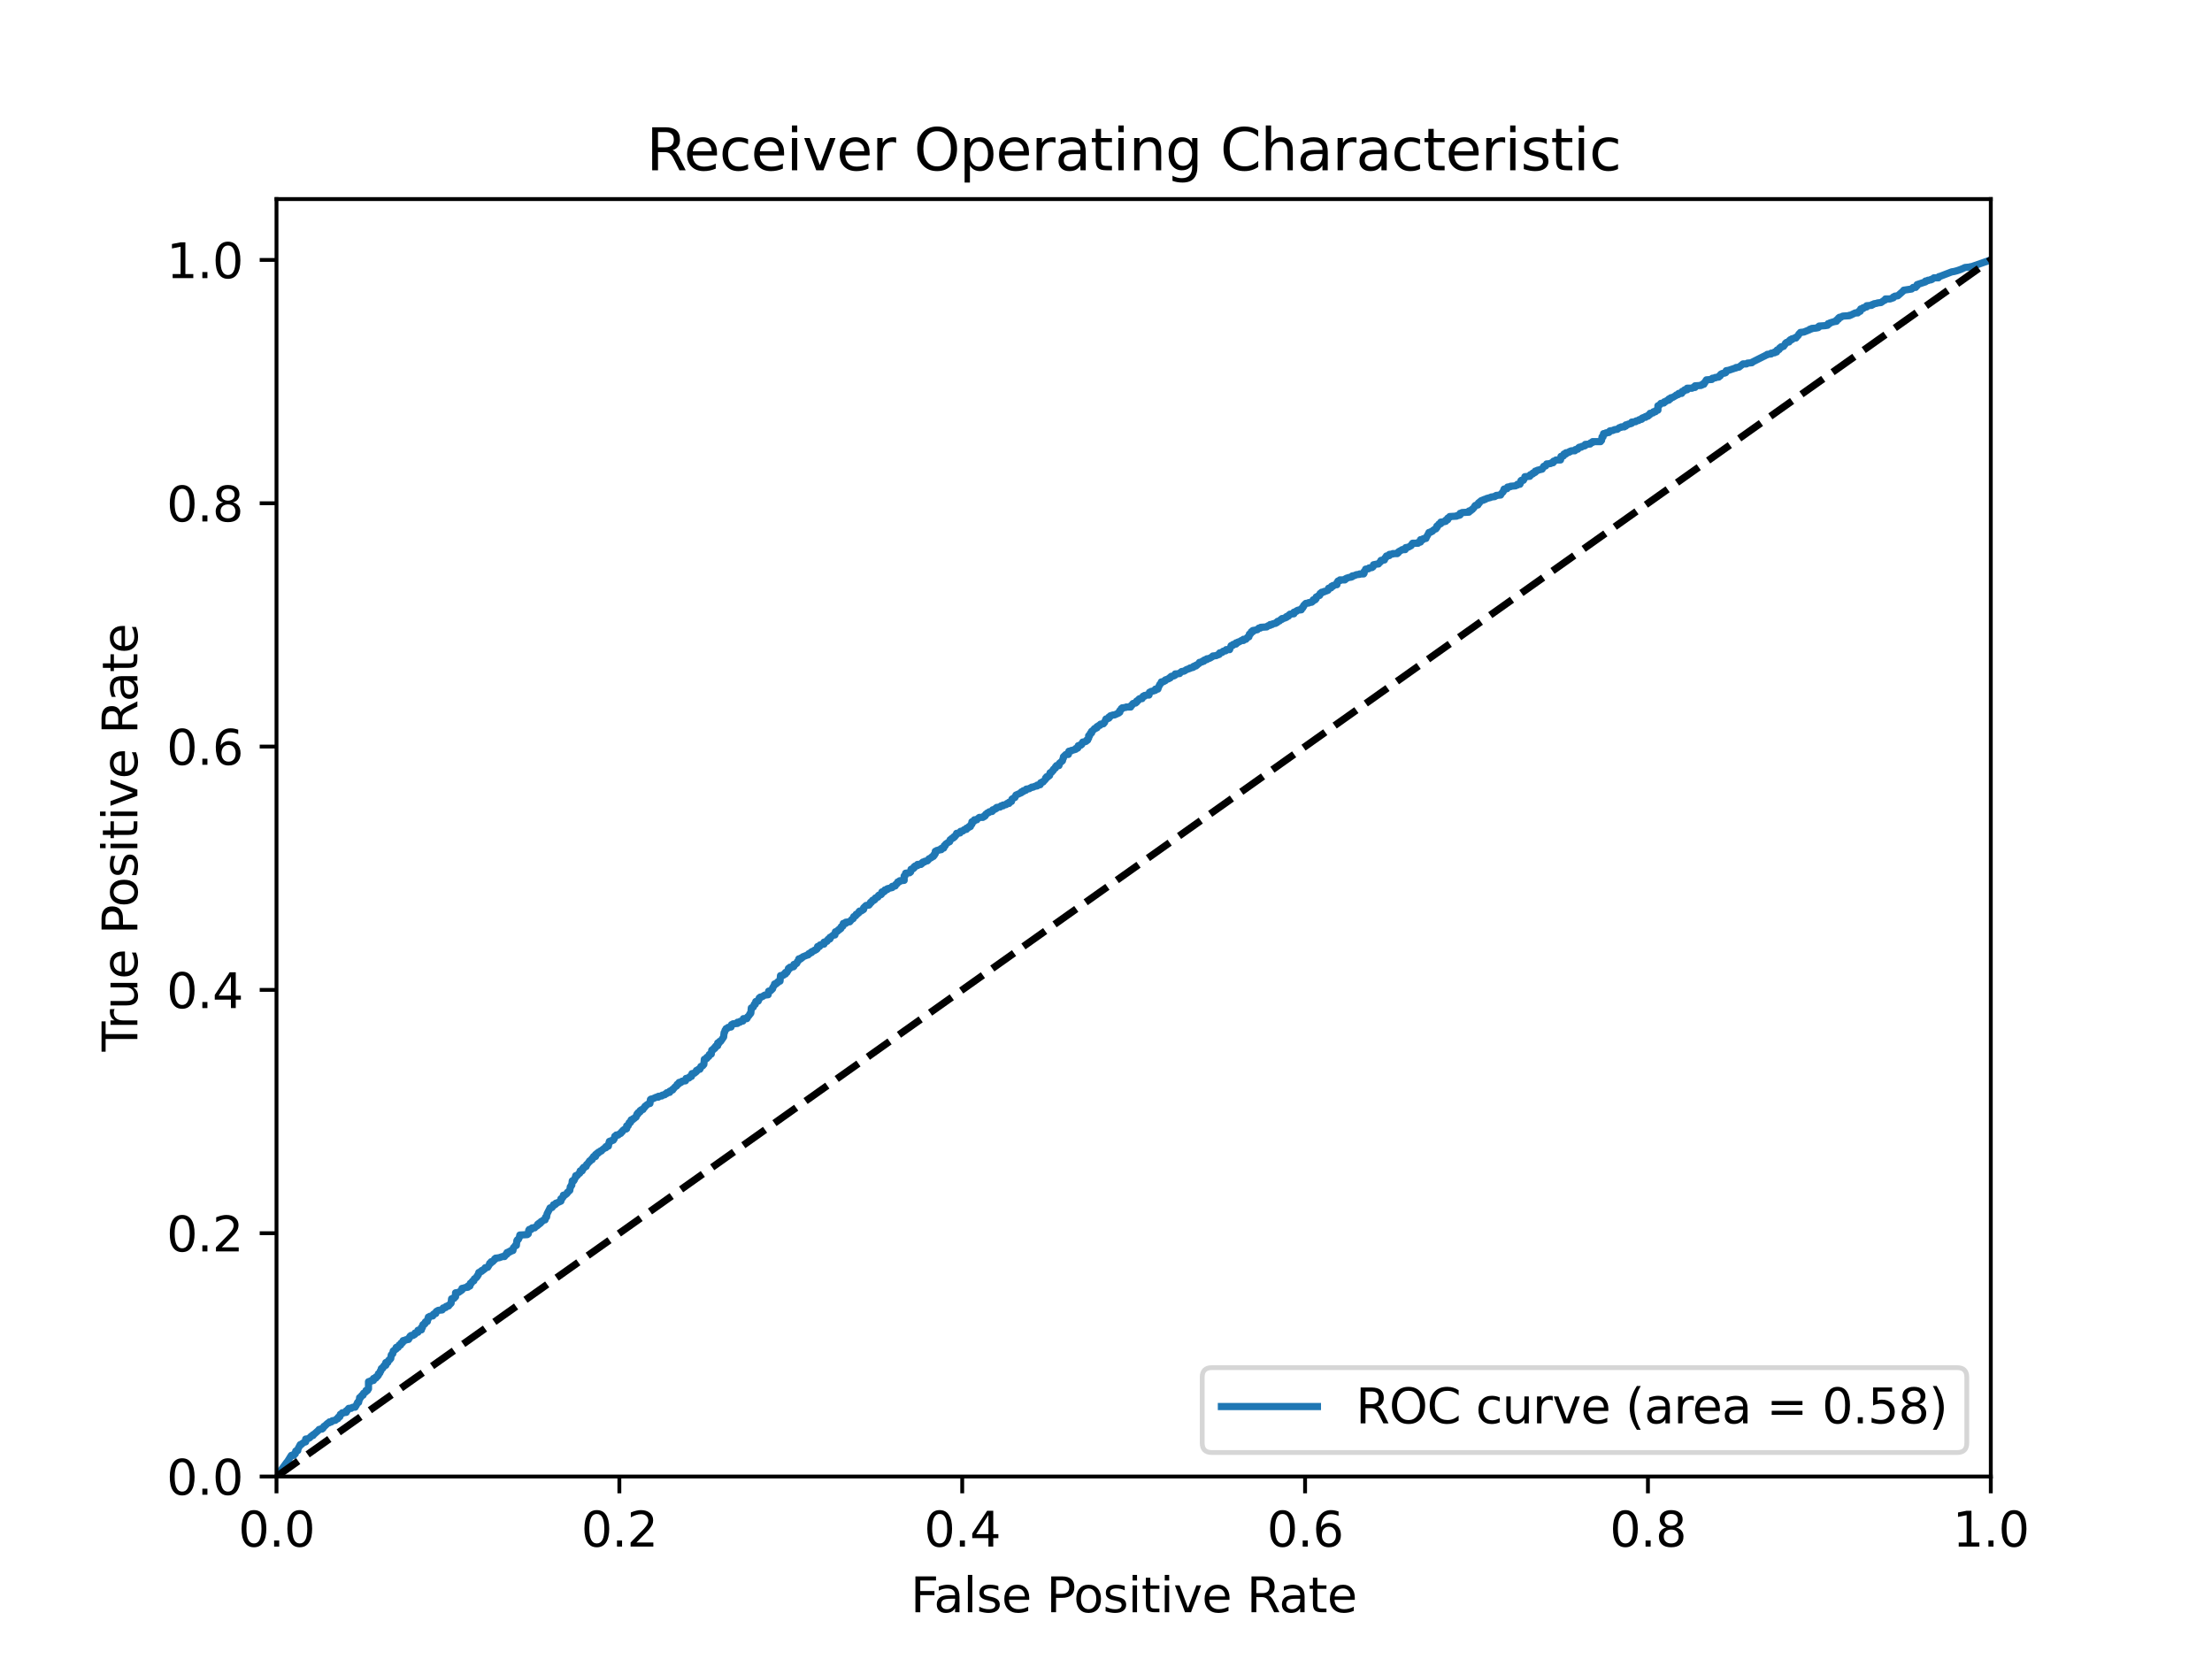 <?xml version="1.0" encoding="utf-8" standalone="no"?>
<!DOCTYPE svg PUBLIC "-//W3C//DTD SVG 1.1//EN"
  "http://www.w3.org/Graphics/SVG/1.1/DTD/svg11.dtd">
<svg xmlns:xlink="http://www.w3.org/1999/xlink" width="460.8pt" height="345.6pt" viewBox="0 0 460.8 345.6" xmlns="http://www.w3.org/2000/svg" version="1.1">
 <defs>
  <style type="text/css">*{stroke-linejoin: round; stroke-linecap: butt}</style>
 </defs>
 <g id="figure_1">
  <g id="patch_1">
   <path d="M 0 345.6 
L 460.8 345.6 
L 460.8 0 
L 0 0 
z
" style="fill: #ffffff"/>
  </g>
  <g id="axes_1">
   <g id="patch_2">
    <path d="M 57.6 307.584 
L 414.72 307.584 
L 414.72 41.472 
L 57.6 41.472 
z
" style="fill: #ffffff"/>
   </g>
   <g id="matplotlib.axis_1">
    <g id="xtick_1">
     <g id="line2d_1">
      <defs>
       <path id="m8e42f6e81c" d="M 0 0 
L 0 3.5 
" style="stroke: #000000; stroke-width: 0.8"/>
      </defs>
      <g>
       <use xlink:href="#m8e42f6e81c" x="57.6" y="307.584" style="stroke: #000000; stroke-width: 0.8"/>
      </g>
     </g>
     <g id="text_1">
      <!-- 0.0 -->
      <g transform="translate(49.648 322.182) scale(0.1 -0.1)">
       <defs>
        <path id="DejaVuSans-30" d="M 2034 4250 
Q 1547 4250 1301 3770 
Q 1056 3291 1056 2328 
Q 1056 1369 1301 889 
Q 1547 409 2034 409 
Q 2525 409 2770 889 
Q 3016 1369 3016 2328 
Q 3016 3291 2770 3770 
Q 2525 4250 2034 4250 
z
M 2034 4750 
Q 2819 4750 3233 4129 
Q 3647 3509 3647 2328 
Q 3647 1150 3233 529 
Q 2819 -91 2034 -91 
Q 1250 -91 836 529 
Q 422 1150 422 2328 
Q 422 3509 836 4129 
Q 1250 4750 2034 4750 
z
" transform="scale(0.016)"/>
        <path id="DejaVuSans-2e" d="M 684 794 
L 1344 794 
L 1344 0 
L 684 0 
L 684 794 
z
" transform="scale(0.016)"/>
       </defs>
       <use xlink:href="#DejaVuSans-30"/>
       <use xlink:href="#DejaVuSans-2e" x="63.623"/>
       <use xlink:href="#DejaVuSans-30" x="95.41"/>
      </g>
     </g>
    </g>
    <g id="xtick_2">
     <g id="line2d_2">
      <g>
       <use xlink:href="#m8e42f6e81c" x="129.024" y="307.584" style="stroke: #000000; stroke-width: 0.8"/>
      </g>
     </g>
     <g id="text_2">
      <!-- 0.2 -->
      <g transform="translate(121.072 322.182) scale(0.1 -0.1)">
       <defs>
        <path id="DejaVuSans-32" d="M 1228 531 
L 3431 531 
L 3431 0 
L 469 0 
L 469 531 
Q 828 903 1448 1529 
Q 2069 2156 2228 2338 
Q 2531 2678 2651 2914 
Q 2772 3150 2772 3378 
Q 2772 3750 2511 3984 
Q 2250 4219 1831 4219 
Q 1534 4219 1204 4116 
Q 875 4013 500 3803 
L 500 4441 
Q 881 4594 1212 4672 
Q 1544 4750 1819 4750 
Q 2544 4750 2975 4387 
Q 3406 4025 3406 3419 
Q 3406 3131 3298 2873 
Q 3191 2616 2906 2266 
Q 2828 2175 2409 1742 
Q 1991 1309 1228 531 
z
" transform="scale(0.016)"/>
       </defs>
       <use xlink:href="#DejaVuSans-30"/>
       <use xlink:href="#DejaVuSans-2e" x="63.623"/>
       <use xlink:href="#DejaVuSans-32" x="95.41"/>
      </g>
     </g>
    </g>
    <g id="xtick_3">
     <g id="line2d_3">
      <g>
       <use xlink:href="#m8e42f6e81c" x="200.448" y="307.584" style="stroke: #000000; stroke-width: 0.8"/>
      </g>
     </g>
     <g id="text_3">
      <!-- 0.4 -->
      <g transform="translate(192.496 322.182) scale(0.1 -0.1)">
       <defs>
        <path id="DejaVuSans-34" d="M 2419 4116 
L 825 1625 
L 2419 1625 
L 2419 4116 
z
M 2253 4666 
L 3047 4666 
L 3047 1625 
L 3713 1625 
L 3713 1100 
L 3047 1100 
L 3047 0 
L 2419 0 
L 2419 1100 
L 313 1100 
L 313 1709 
L 2253 4666 
z
" transform="scale(0.016)"/>
       </defs>
       <use xlink:href="#DejaVuSans-30"/>
       <use xlink:href="#DejaVuSans-2e" x="63.623"/>
       <use xlink:href="#DejaVuSans-34" x="95.41"/>
      </g>
     </g>
    </g>
    <g id="xtick_4">
     <g id="line2d_4">
      <g>
       <use xlink:href="#m8e42f6e81c" x="271.872" y="307.584" style="stroke: #000000; stroke-width: 0.8"/>
      </g>
     </g>
     <g id="text_4">
      <!-- 0.6 -->
      <g transform="translate(263.92 322.182) scale(0.1 -0.1)">
       <defs>
        <path id="DejaVuSans-36" d="M 2113 2584 
Q 1688 2584 1439 2293 
Q 1191 2003 1191 1497 
Q 1191 994 1439 701 
Q 1688 409 2113 409 
Q 2538 409 2786 701 
Q 3034 994 3034 1497 
Q 3034 2003 2786 2293 
Q 2538 2584 2113 2584 
z
M 3366 4563 
L 3366 3988 
Q 3128 4100 2886 4159 
Q 2644 4219 2406 4219 
Q 1781 4219 1451 3797 
Q 1122 3375 1075 2522 
Q 1259 2794 1537 2939 
Q 1816 3084 2150 3084 
Q 2853 3084 3261 2657 
Q 3669 2231 3669 1497 
Q 3669 778 3244 343 
Q 2819 -91 2113 -91 
Q 1303 -91 875 529 
Q 447 1150 447 2328 
Q 447 3434 972 4092 
Q 1497 4750 2381 4750 
Q 2619 4750 2861 4703 
Q 3103 4656 3366 4563 
z
" transform="scale(0.016)"/>
       </defs>
       <use xlink:href="#DejaVuSans-30"/>
       <use xlink:href="#DejaVuSans-2e" x="63.623"/>
       <use xlink:href="#DejaVuSans-36" x="95.41"/>
      </g>
     </g>
    </g>
    <g id="xtick_5">
     <g id="line2d_5">
      <g>
       <use xlink:href="#m8e42f6e81c" x="343.296" y="307.584" style="stroke: #000000; stroke-width: 0.8"/>
      </g>
     </g>
     <g id="text_5">
      <!-- 0.8 -->
      <g transform="translate(335.344 322.182) scale(0.1 -0.1)">
       <defs>
        <path id="DejaVuSans-38" d="M 2034 2216 
Q 1584 2216 1326 1975 
Q 1069 1734 1069 1313 
Q 1069 891 1326 650 
Q 1584 409 2034 409 
Q 2484 409 2743 651 
Q 3003 894 3003 1313 
Q 3003 1734 2745 1975 
Q 2488 2216 2034 2216 
z
M 1403 2484 
Q 997 2584 770 2862 
Q 544 3141 544 3541 
Q 544 4100 942 4425 
Q 1341 4750 2034 4750 
Q 2731 4750 3128 4425 
Q 3525 4100 3525 3541 
Q 3525 3141 3298 2862 
Q 3072 2584 2669 2484 
Q 3125 2378 3379 2068 
Q 3634 1759 3634 1313 
Q 3634 634 3220 271 
Q 2806 -91 2034 -91 
Q 1263 -91 848 271 
Q 434 634 434 1313 
Q 434 1759 690 2068 
Q 947 2378 1403 2484 
z
M 1172 3481 
Q 1172 3119 1398 2916 
Q 1625 2713 2034 2713 
Q 2441 2713 2670 2916 
Q 2900 3119 2900 3481 
Q 2900 3844 2670 4047 
Q 2441 4250 2034 4250 
Q 1625 4250 1398 4047 
Q 1172 3844 1172 3481 
z
" transform="scale(0.016)"/>
       </defs>
       <use xlink:href="#DejaVuSans-30"/>
       <use xlink:href="#DejaVuSans-2e" x="63.623"/>
       <use xlink:href="#DejaVuSans-38" x="95.41"/>
      </g>
     </g>
    </g>
    <g id="xtick_6">
     <g id="line2d_6">
      <g>
       <use xlink:href="#m8e42f6e81c" x="414.72" y="307.584" style="stroke: #000000; stroke-width: 0.8"/>
      </g>
     </g>
     <g id="text_6">
      <!-- 1.0 -->
      <g transform="translate(406.768 322.182) scale(0.1 -0.1)">
       <defs>
        <path id="DejaVuSans-31" d="M 794 531 
L 1825 531 
L 1825 4091 
L 703 3866 
L 703 4441 
L 1819 4666 
L 2450 4666 
L 2450 531 
L 3481 531 
L 3481 0 
L 794 0 
L 794 531 
z
" transform="scale(0.016)"/>
       </defs>
       <use xlink:href="#DejaVuSans-31"/>
       <use xlink:href="#DejaVuSans-2e" x="63.623"/>
       <use xlink:href="#DejaVuSans-30" x="95.41"/>
      </g>
     </g>
    </g>
    <g id="text_7">
     <!-- False Positive Rate -->
     <g transform="translate(189.694 335.861) scale(0.1 -0.1)">
      <defs>
       <path id="DejaVuSans-46" d="M 628 4666 
L 3309 4666 
L 3309 4134 
L 1259 4134 
L 1259 2759 
L 3109 2759 
L 3109 2228 
L 1259 2228 
L 1259 0 
L 628 0 
L 628 4666 
z
" transform="scale(0.016)"/>
       <path id="DejaVuSans-61" d="M 2194 1759 
Q 1497 1759 1228 1600 
Q 959 1441 959 1056 
Q 959 750 1161 570 
Q 1363 391 1709 391 
Q 2188 391 2477 730 
Q 2766 1069 2766 1631 
L 2766 1759 
L 2194 1759 
z
M 3341 1997 
L 3341 0 
L 2766 0 
L 2766 531 
Q 2569 213 2275 61 
Q 1981 -91 1556 -91 
Q 1019 -91 701 211 
Q 384 513 384 1019 
Q 384 1609 779 1909 
Q 1175 2209 1959 2209 
L 2766 2209 
L 2766 2266 
Q 2766 2663 2505 2880 
Q 2244 3097 1772 3097 
Q 1472 3097 1187 3025 
Q 903 2953 641 2809 
L 641 3341 
Q 956 3463 1253 3523 
Q 1550 3584 1831 3584 
Q 2591 3584 2966 3190 
Q 3341 2797 3341 1997 
z
" transform="scale(0.016)"/>
       <path id="DejaVuSans-6c" d="M 603 4863 
L 1178 4863 
L 1178 0 
L 603 0 
L 603 4863 
z
" transform="scale(0.016)"/>
       <path id="DejaVuSans-73" d="M 2834 3397 
L 2834 2853 
Q 2591 2978 2328 3040 
Q 2066 3103 1784 3103 
Q 1356 3103 1142 2972 
Q 928 2841 928 2578 
Q 928 2378 1081 2264 
Q 1234 2150 1697 2047 
L 1894 2003 
Q 2506 1872 2764 1633 
Q 3022 1394 3022 966 
Q 3022 478 2636 193 
Q 2250 -91 1575 -91 
Q 1294 -91 989 -36 
Q 684 19 347 128 
L 347 722 
Q 666 556 975 473 
Q 1284 391 1588 391 
Q 1994 391 2212 530 
Q 2431 669 2431 922 
Q 2431 1156 2273 1281 
Q 2116 1406 1581 1522 
L 1381 1569 
Q 847 1681 609 1914 
Q 372 2147 372 2553 
Q 372 3047 722 3315 
Q 1072 3584 1716 3584 
Q 2034 3584 2315 3537 
Q 2597 3491 2834 3397 
z
" transform="scale(0.016)"/>
       <path id="DejaVuSans-65" d="M 3597 1894 
L 3597 1613 
L 953 1613 
Q 991 1019 1311 708 
Q 1631 397 2203 397 
Q 2534 397 2845 478 
Q 3156 559 3463 722 
L 3463 178 
Q 3153 47 2828 -22 
Q 2503 -91 2169 -91 
Q 1331 -91 842 396 
Q 353 884 353 1716 
Q 353 2575 817 3079 
Q 1281 3584 2069 3584 
Q 2775 3584 3186 3129 
Q 3597 2675 3597 1894 
z
M 3022 2063 
Q 3016 2534 2758 2815 
Q 2500 3097 2075 3097 
Q 1594 3097 1305 2825 
Q 1016 2553 972 2059 
L 3022 2063 
z
" transform="scale(0.016)"/>
       <path id="DejaVuSans-20" transform="scale(0.016)"/>
       <path id="DejaVuSans-50" d="M 1259 4147 
L 1259 2394 
L 2053 2394 
Q 2494 2394 2734 2622 
Q 2975 2850 2975 3272 
Q 2975 3691 2734 3919 
Q 2494 4147 2053 4147 
L 1259 4147 
z
M 628 4666 
L 2053 4666 
Q 2838 4666 3239 4311 
Q 3641 3956 3641 3272 
Q 3641 2581 3239 2228 
Q 2838 1875 2053 1875 
L 1259 1875 
L 1259 0 
L 628 0 
L 628 4666 
z
" transform="scale(0.016)"/>
       <path id="DejaVuSans-6f" d="M 1959 3097 
Q 1497 3097 1228 2736 
Q 959 2375 959 1747 
Q 959 1119 1226 758 
Q 1494 397 1959 397 
Q 2419 397 2687 759 
Q 2956 1122 2956 1747 
Q 2956 2369 2687 2733 
Q 2419 3097 1959 3097 
z
M 1959 3584 
Q 2709 3584 3137 3096 
Q 3566 2609 3566 1747 
Q 3566 888 3137 398 
Q 2709 -91 1959 -91 
Q 1206 -91 779 398 
Q 353 888 353 1747 
Q 353 2609 779 3096 
Q 1206 3584 1959 3584 
z
" transform="scale(0.016)"/>
       <path id="DejaVuSans-69" d="M 603 3500 
L 1178 3500 
L 1178 0 
L 603 0 
L 603 3500 
z
M 603 4863 
L 1178 4863 
L 1178 4134 
L 603 4134 
L 603 4863 
z
" transform="scale(0.016)"/>
       <path id="DejaVuSans-74" d="M 1172 4494 
L 1172 3500 
L 2356 3500 
L 2356 3053 
L 1172 3053 
L 1172 1153 
Q 1172 725 1289 603 
Q 1406 481 1766 481 
L 2356 481 
L 2356 0 
L 1766 0 
Q 1100 0 847 248 
Q 594 497 594 1153 
L 594 3053 
L 172 3053 
L 172 3500 
L 594 3500 
L 594 4494 
L 1172 4494 
z
" transform="scale(0.016)"/>
       <path id="DejaVuSans-76" d="M 191 3500 
L 800 3500 
L 1894 563 
L 2988 3500 
L 3597 3500 
L 2284 0 
L 1503 0 
L 191 3500 
z
" transform="scale(0.016)"/>
       <path id="DejaVuSans-52" d="M 2841 2188 
Q 3044 2119 3236 1894 
Q 3428 1669 3622 1275 
L 4263 0 
L 3584 0 
L 2988 1197 
Q 2756 1666 2539 1819 
Q 2322 1972 1947 1972 
L 1259 1972 
L 1259 0 
L 628 0 
L 628 4666 
L 2053 4666 
Q 2853 4666 3247 4331 
Q 3641 3997 3641 3322 
Q 3641 2881 3436 2590 
Q 3231 2300 2841 2188 
z
M 1259 4147 
L 1259 2491 
L 2053 2491 
Q 2509 2491 2742 2702 
Q 2975 2913 2975 3322 
Q 2975 3731 2742 3939 
Q 2509 4147 2053 4147 
L 1259 4147 
z
" transform="scale(0.016)"/>
      </defs>
      <use xlink:href="#DejaVuSans-46"/>
      <use xlink:href="#DejaVuSans-61" x="48.395"/>
      <use xlink:href="#DejaVuSans-6c" x="109.674"/>
      <use xlink:href="#DejaVuSans-73" x="137.457"/>
      <use xlink:href="#DejaVuSans-65" x="189.557"/>
      <use xlink:href="#DejaVuSans-20" x="251.08"/>
      <use xlink:href="#DejaVuSans-50" x="282.867"/>
      <use xlink:href="#DejaVuSans-6f" x="339.545"/>
      <use xlink:href="#DejaVuSans-73" x="400.727"/>
      <use xlink:href="#DejaVuSans-69" x="452.826"/>
      <use xlink:href="#DejaVuSans-74" x="480.609"/>
      <use xlink:href="#DejaVuSans-69" x="519.818"/>
      <use xlink:href="#DejaVuSans-76" x="547.602"/>
      <use xlink:href="#DejaVuSans-65" x="606.781"/>
      <use xlink:href="#DejaVuSans-20" x="668.305"/>
      <use xlink:href="#DejaVuSans-52" x="700.092"/>
      <use xlink:href="#DejaVuSans-61" x="767.324"/>
      <use xlink:href="#DejaVuSans-74" x="828.604"/>
      <use xlink:href="#DejaVuSans-65" x="867.812"/>
     </g>
    </g>
   </g>
   <g id="matplotlib.axis_2">
    <g id="ytick_1">
     <g id="line2d_7">
      <defs>
       <path id="m67fa6c434b" d="M 0 0 
L -3.5 0 
" style="stroke: #000000; stroke-width: 0.8"/>
      </defs>
      <g>
       <use xlink:href="#m67fa6c434b" x="57.6" y="307.584" style="stroke: #000000; stroke-width: 0.8"/>
      </g>
     </g>
     <g id="text_8">
      <!-- 0.0 -->
      <g transform="translate(34.697 311.383) scale(0.1 -0.1)">
       <use xlink:href="#DejaVuSans-30"/>
       <use xlink:href="#DejaVuSans-2e" x="63.623"/>
       <use xlink:href="#DejaVuSans-30" x="95.41"/>
      </g>
     </g>
    </g>
    <g id="ytick_2">
     <g id="line2d_8">
      <g>
       <use xlink:href="#m67fa6c434b" x="57.6" y="256.896" style="stroke: #000000; stroke-width: 0.8"/>
      </g>
     </g>
     <g id="text_9">
      <!-- 0.2 -->
      <g transform="translate(34.697 260.695) scale(0.1 -0.1)">
       <use xlink:href="#DejaVuSans-30"/>
       <use xlink:href="#DejaVuSans-2e" x="63.623"/>
       <use xlink:href="#DejaVuSans-32" x="95.41"/>
      </g>
     </g>
    </g>
    <g id="ytick_3">
     <g id="line2d_9">
      <g>
       <use xlink:href="#m67fa6c434b" x="57.6" y="206.208" style="stroke: #000000; stroke-width: 0.8"/>
      </g>
     </g>
     <g id="text_10">
      <!-- 0.4 -->
      <g transform="translate(34.697 210.007) scale(0.1 -0.1)">
       <use xlink:href="#DejaVuSans-30"/>
       <use xlink:href="#DejaVuSans-2e" x="63.623"/>
       <use xlink:href="#DejaVuSans-34" x="95.41"/>
      </g>
     </g>
    </g>
    <g id="ytick_4">
     <g id="line2d_10">
      <g>
       <use xlink:href="#m67fa6c434b" x="57.6" y="155.52" style="stroke: #000000; stroke-width: 0.8"/>
      </g>
     </g>
     <g id="text_11">
      <!-- 0.6 -->
      <g transform="translate(34.697 159.319) scale(0.1 -0.1)">
       <use xlink:href="#DejaVuSans-30"/>
       <use xlink:href="#DejaVuSans-2e" x="63.623"/>
       <use xlink:href="#DejaVuSans-36" x="95.41"/>
      </g>
     </g>
    </g>
    <g id="ytick_5">
     <g id="line2d_11">
      <g>
       <use xlink:href="#m67fa6c434b" x="57.6" y="104.832" style="stroke: #000000; stroke-width: 0.8"/>
      </g>
     </g>
     <g id="text_12">
      <!-- 0.8 -->
      <g transform="translate(34.697 108.631) scale(0.1 -0.1)">
       <use xlink:href="#DejaVuSans-30"/>
       <use xlink:href="#DejaVuSans-2e" x="63.623"/>
       <use xlink:href="#DejaVuSans-38" x="95.41"/>
      </g>
     </g>
    </g>
    <g id="ytick_6">
     <g id="line2d_12">
      <g>
       <use xlink:href="#m67fa6c434b" x="57.6" y="54.144" style="stroke: #000000; stroke-width: 0.8"/>
      </g>
     </g>
     <g id="text_13">
      <!-- 1.0 -->
      <g transform="translate(34.697 57.943) scale(0.1 -0.1)">
       <use xlink:href="#DejaVuSans-31"/>
       <use xlink:href="#DejaVuSans-2e" x="63.623"/>
       <use xlink:href="#DejaVuSans-30" x="95.41"/>
      </g>
     </g>
    </g>
    <g id="text_14">
     <!-- True Positive Rate -->
     <g transform="translate(28.617 219.058) rotate(-90) scale(0.1 -0.1)">
      <defs>
       <path id="DejaVuSans-54" d="M -19 4666 
L 3928 4666 
L 3928 4134 
L 2272 4134 
L 2272 0 
L 1638 0 
L 1638 4134 
L -19 4134 
L -19 4666 
z
" transform="scale(0.016)"/>
       <path id="DejaVuSans-72" d="M 2631 2963 
Q 2534 3019 2420 3045 
Q 2306 3072 2169 3072 
Q 1681 3072 1420 2755 
Q 1159 2438 1159 1844 
L 1159 0 
L 581 0 
L 581 3500 
L 1159 3500 
L 1159 2956 
Q 1341 3275 1631 3429 
Q 1922 3584 2338 3584 
Q 2397 3584 2469 3576 
Q 2541 3569 2628 3553 
L 2631 2963 
z
" transform="scale(0.016)"/>
       <path id="DejaVuSans-75" d="M 544 1381 
L 544 3500 
L 1119 3500 
L 1119 1403 
Q 1119 906 1312 657 
Q 1506 409 1894 409 
Q 2359 409 2629 706 
Q 2900 1003 2900 1516 
L 2900 3500 
L 3475 3500 
L 3475 0 
L 2900 0 
L 2900 538 
Q 2691 219 2414 64 
Q 2138 -91 1772 -91 
Q 1169 -91 856 284 
Q 544 659 544 1381 
z
M 1991 3584 
L 1991 3584 
z
" transform="scale(0.016)"/>
      </defs>
      <use xlink:href="#DejaVuSans-54"/>
      <use xlink:href="#DejaVuSans-72" x="46.334"/>
      <use xlink:href="#DejaVuSans-75" x="87.447"/>
      <use xlink:href="#DejaVuSans-65" x="150.826"/>
      <use xlink:href="#DejaVuSans-20" x="212.35"/>
      <use xlink:href="#DejaVuSans-50" x="244.137"/>
      <use xlink:href="#DejaVuSans-6f" x="300.814"/>
      <use xlink:href="#DejaVuSans-73" x="361.996"/>
      <use xlink:href="#DejaVuSans-69" x="414.096"/>
      <use xlink:href="#DejaVuSans-74" x="441.879"/>
      <use xlink:href="#DejaVuSans-69" x="481.088"/>
      <use xlink:href="#DejaVuSans-76" x="508.871"/>
      <use xlink:href="#DejaVuSans-65" x="568.051"/>
      <use xlink:href="#DejaVuSans-20" x="629.574"/>
      <use xlink:href="#DejaVuSans-52" x="661.361"/>
      <use xlink:href="#DejaVuSans-61" x="728.594"/>
      <use xlink:href="#DejaVuSans-74" x="789.873"/>
      <use xlink:href="#DejaVuSans-65" x="829.082"/>
     </g>
    </g>
   </g>
   <g id="line2d_13">
    <path d="M 57.6 307.584 
L 59.764 304.596 
L 59.867 304.596 
L 59.867 304.513 
L 60.691 303.184 
L 61.206 303.184 
L 61.309 302.852 
L 61.515 302.852 
L 61.515 302.769 
L 61.618 302.271 
L 62.031 302.188 
L 62.031 301.939 
L 62.546 300.943 
L 62.752 300.943 
L 62.752 300.86 
L 63.37 300.445 
L 63.679 300.362 
L 63.679 299.781 
L 63.988 299.781 
L 64.503 299.532 
L 64.812 299.2 
L 64.915 299.117 
L 65.225 299.034 
L 65.225 298.868 
L 65.328 298.868 
L 66.358 297.954 
L 66.461 297.788 
L 66.77 297.705 
L 67.079 297.705 
L 67.079 297.539 
L 67.285 297.539 
L 67.285 297.456 
L 67.491 297.207 
L 67.491 297.124 
L 67.594 297.124 
L 68.11 296.626 
L 68.316 296.46 
L 68.625 296.377 
L 68.625 296.211 
L 68.728 296.211 
L 69.037 296.211 
L 69.037 296.128 
L 69.243 295.962 
L 69.861 295.879 
L 69.861 295.796 
L 69.964 295.796 
L 70.17 295.547 
L 70.376 295.547 
L 70.376 295.464 
L 70.479 295.215 
L 70.789 295.132 
L 70.892 294.634 
L 71.304 294.468 
L 71.304 294.302 
L 71.407 294.302 
L 72.128 294.219 
L 72.128 293.887 
L 72.334 293.887 
L 72.437 293.638 
L 72.643 293.389 
L 73.158 293.389 
L 73.158 293.306 
L 73.57 293.14 
L 73.983 293.14 
L 73.983 293.057 
L 74.189 292.808 
L 74.498 292.144 
L 74.704 292.144 
L 74.807 291.645 
L 74.91 291.479 
L 74.91 291.147 
L 75.116 291.147 
L 75.322 290.732 
L 75.425 290.649 
L 75.631 290.649 
L 75.631 290.566 
L 75.734 290.234 
L 75.837 290.234 
L 76.249 289.902 
L 76.249 289.653 
L 76.558 289.653 
L 76.558 289.57 
L 76.765 289.321 
L 76.765 287.827 
L 76.868 287.827 
L 77.177 287.827 
L 77.177 287.661 
L 77.795 287.578 
L 77.795 287.163 
L 78.31 287.08 
L 78.31 286.831 
L 78.619 286.748 
L 78.619 286.665 
L 78.825 286.499 
L 78.825 286.167 
L 78.928 286.167 
L 79.134 286.001 
L 79.237 285.585 
L 79.34 285.585 
L 79.443 285.087 
L 79.753 285.004 
L 79.856 284.672 
L 80.062 284.589 
L 80.062 284.423 
L 80.165 284.423 
L 80.371 284.423 
L 80.371 283.842 
L 80.783 283.842 
L 80.783 283.593 
L 80.886 283.593 
L 80.989 283.344 
L 81.195 283.261 
L 81.298 283.012 
L 81.401 283.012 
L 81.504 282.265 
L 81.71 282.016 
L 81.813 282.016 
L 81.916 281.435 
L 82.122 281.352 
L 82.122 281.269 
L 82.535 281.02 
L 82.535 280.688 
L 82.947 280.688 
L 83.153 280.19 
L 83.462 280.19 
L 83.565 279.775 
L 83.874 279.691 
L 83.977 279.276 
L 84.492 279.193 
L 84.492 279.11 
L 85.11 279.027 
L 85.11 278.778 
L 85.213 278.778 
L 85.316 278.695 
L 85.42 278.363 
L 85.626 278.197 
L 86.038 278.197 
L 86.45 277.948 
L 86.45 277.699 
L 86.553 277.699 
L 86.862 277.533 
L 87.068 277.533 
L 87.068 277.118 
L 87.171 277.118 
L 87.48 277.035 
L 87.789 277.035 
L 87.789 276.537 
L 87.995 276.537 
L 88.098 275.956 
L 88.304 275.956 
L 88.304 275.79 
L 88.511 275.79 
L 88.511 275.707 
L 88.614 275.375 
L 89.026 275.292 
L 89.129 274.711 
L 89.232 274.711 
L 89.232 274.628 
L 89.232 274.379 
L 89.335 274.379 
L 89.541 274.213 
L 90.159 274.13 
L 90.262 273.798 
L 90.365 273.715 
L 90.777 273.632 
L 90.88 273.216 
L 91.293 272.967 
L 92.117 272.884 
L 92.323 272.635 
L 92.323 272.469 
L 92.838 272.386 
L 92.941 272.137 
L 93.456 272.054 
L 93.456 271.888 
L 93.559 271.888 
L 93.971 271.473 
L 94.074 270.56 
L 94.59 270.477 
L 94.693 270.145 
L 94.899 270.145 
L 94.899 269.315 
L 95.517 269.232 
L 96.238 268.734 
L 96.238 268.402 
L 96.65 268.319 
L 96.856 268.236 
L 97.475 268.153 
L 97.475 267.904 
L 97.887 267.904 
L 97.99 267.322 
L 98.196 267.322 
L 98.402 266.907 
L 98.711 266.824 
L 98.814 266.409 
L 99.226 266.16 
L 99.329 265.911 
L 99.432 265.911 
L 99.535 265.579 
L 99.638 265.579 
L 99.741 265.081 
L 100.051 264.998 
L 100.154 264.832 
L 100.36 264.832 
L 100.36 264.666 
L 100.669 264.583 
L 100.669 264.5 
L 100.772 264.5 
L 101.081 264.251 
L 101.081 264.085 
L 101.596 264.002 
L 101.905 263.504 
L 102.008 263.172 
L 102.214 263.172 
L 102.317 262.84 
L 102.626 262.84 
L 102.935 262.508 
L 103.039 262.425 
L 103.039 262.259 
L 103.245 262.259 
L 103.245 262.093 
L 103.348 262.093 
L 103.966 262.01 
L 104.687 261.761 
L 105.099 261.761 
L 105.099 261.678 
L 105.305 261.512 
L 105.408 261.263 
L 105.614 261.263 
L 105.614 260.93 
L 105.717 260.93 
L 105.82 260.847 
L 106.13 260.847 
L 106.13 260.681 
L 106.439 260.681 
L 106.439 260.515 
L 106.542 260.515 
L 106.851 260.515 
L 106.954 259.934 
L 107.366 259.519 
L 107.366 259.436 
L 107.572 259.436 
L 107.572 259.353 
L 107.675 258.44 
L 107.778 258.44 
L 107.778 258.274 
L 107.984 258.191 
L 108.19 257.776 
L 108.293 257.278 
L 109.839 257.195 
L 110.045 257.029 
L 110.148 256.282 
L 110.251 256.282 
L 110.251 256.116 
L 110.663 256.116 
L 110.663 255.95 
L 110.869 255.784 
L 111.384 255.784 
L 111.384 255.701 
L 112.003 255.286 
L 112.003 255.036 
L 112.312 255.036 
L 112.312 254.787 
L 112.415 254.787 
L 112.621 254.787 
L 112.724 254.455 
L 112.93 254.455 
L 113.136 254.206 
L 113.548 254.123 
L 113.651 253.542 
L 113.857 253.542 
L 113.96 252.878 
L 114.475 251.882 
L 114.578 251.633 
L 114.991 251.55 
L 114.991 251.467 
L 115.197 251.301 
L 115.3 250.969 
L 115.609 250.969 
L 115.815 250.803 
L 115.815 250.637 
L 115.918 250.637 
L 116.845 250.222 
L 116.845 249.724 
L 117.051 249.724 
L 117.051 249.641 
L 117.154 249.558 
L 117.257 249.309 
L 117.36 249.309 
L 117.36 248.977 
L 117.773 248.894 
L 118.082 248.644 
L 118.185 248.395 
L 118.288 248.395 
L 118.288 248.312 
L 118.7 247.98 
L 118.803 247.233 
L 118.906 247.233 
L 119.009 246.901 
L 119.112 246.901 
L 119.215 245.988 
L 119.524 245.988 
L 119.524 245.905 
L 119.627 245.822 
L 119.73 245.49 
L 119.833 245.407 
L 119.936 244.909 
L 120.245 244.909 
L 120.555 244.494 
L 120.761 244.411 
L 120.864 244.245 
L 120.864 243.913 
L 120.967 243.913 
L 121.276 243.913 
L 121.379 243.415 
L 121.585 243.415 
L 121.585 243.332 
L 121.585 243.166 
L 121.894 243.083 
L 122.1 243 
L 122.203 242.584 
L 122.306 242.584 
L 122.718 242.003 
L 122.821 242.003 
L 122.821 241.837 
L 122.924 241.837 
L 123.13 241.588 
L 123.336 241.588 
L 123.336 241.339 
L 123.439 241.339 
L 123.543 241.256 
L 123.646 240.924 
L 124.058 240.924 
L 124.058 240.509 
L 124.264 240.509 
L 124.264 240.343 
L 124.47 240.343 
L 124.47 240.177 
L 124.676 240.177 
L 124.676 240.011 
L 124.985 239.928 
L 125.088 239.762 
L 125.294 239.762 
L 125.294 239.679 
L 125.912 239.181 
L 126.221 239.098 
L 126.221 238.849 
L 126.737 238.766 
L 126.84 238.102 
L 126.943 238.102 
L 126.943 238.019 
L 126.943 237.77 
L 127.046 237.77 
L 127.149 237.687 
L 127.561 237.604 
L 127.561 237.521 
L 127.767 237.521 
L 127.767 237.355 
L 127.87 237.355 
L 127.973 237.189 
L 128.076 236.691 
L 128.282 236.691 
L 128.282 236.608 
L 128.385 236.441 
L 128.797 236.441 
L 128.797 236.358 
L 129.106 236.192 
L 129.312 236.109 
L 129.416 235.86 
L 129.622 235.777 
L 129.725 235.528 
L 130.034 235.279 
L 130.446 235.196 
L 130.549 235.113 
L 130.549 234.532 
L 130.858 234.532 
L 130.961 234.117 
L 131.064 234.117 
L 131.064 233.868 
L 131.373 233.785 
L 131.476 233.287 
L 131.888 233.204 
L 131.888 233.038 
L 132.197 232.955 
L 132.301 232.789 
L 132.507 232.706 
L 132.61 232.291 
L 132.713 232.291 
L 132.713 232.208 
L 132.713 232.042 
L 132.919 232.042 
L 132.919 231.793 
L 133.022 231.793 
L 133.331 231.627 
L 133.331 231.378 
L 133.537 231.378 
L 133.537 231.212 
L 133.949 231.129 
L 133.949 230.963 
L 134.258 230.714 
L 134.361 230.465 
L 134.464 230.465 
L 134.67 230.215 
L 135.186 229.883 
L 135.392 229.883 
L 135.495 229.053 
L 135.598 228.97 
L 136.01 228.887 
L 136.731 228.555 
L 137.143 228.555 
L 137.143 228.389 
L 137.864 228.306 
L 137.967 228.14 
L 138.483 228.057 
L 138.586 227.891 
L 138.895 227.808 
L 138.895 227.642 
L 139.513 227.559 
L 139.513 227.31 
L 139.616 227.31 
L 139.822 227.144 
L 140.131 227.061 
L 140.131 226.895 
L 140.234 226.895 
L 140.646 226.397 
L 140.955 226.231 
L 141.059 225.899 
L 141.265 225.899 
L 141.265 225.733 
L 141.471 225.733 
L 141.471 225.65 
L 141.471 225.484 
L 141.574 225.484 
L 141.883 225.484 
L 141.883 225.401 
L 142.089 225.235 
L 142.81 225.152 
L 142.913 224.654 
L 143.531 224.571 
L 143.634 224.322 
L 144.047 224.239 
L 144.15 223.657 
L 144.665 223.574 
L 144.768 223.408 
L 144.871 223.408 
L 144.871 223.325 
L 145.077 223.242 
L 145.077 222.993 
L 145.386 222.91 
L 145.489 222.744 
L 145.798 222.744 
L 146.004 222.329 
L 146.004 222.163 
L 146.107 222.163 
L 146.416 221.997 
L 146.519 221.748 
L 146.622 221.748 
L 146.725 220.669 
L 147.035 220.586 
L 147.035 220.503 
L 147.241 220.503 
L 147.241 220.254 
L 147.344 220.254 
L 147.653 220.088 
L 147.756 219.673 
L 148.168 219.59 
L 148.271 218.76 
L 148.58 218.677 
L 148.58 218.511 
L 148.683 218.511 
L 148.889 218.428 
L 148.889 218.179 
L 149.095 218.179 
L 149.095 218.096 
L 149.095 217.929 
L 149.507 217.846 
L 149.507 217.265 
L 149.61 217.265 
L 149.817 217.265 
L 149.92 216.933 
L 150.126 216.933 
L 150.744 216.02 
L 150.847 215.107 
L 150.95 215.024 
L 151.053 214.609 
L 151.259 214.443 
L 151.259 214.277 
L 151.568 214.194 
L 151.671 214.028 
L 152.289 213.945 
L 152.392 213.447 
L 152.701 213.364 
L 152.701 213.281 
L 153.629 213.198 
L 153.629 212.949 
L 153.732 212.949 
L 154.144 212.949 
L 154.144 212.783 
L 154.762 212.7 
L 154.865 212.202 
L 155.586 212.202 
L 155.586 212.119 
L 155.69 212.036 
L 155.69 211.87 
L 155.896 211.703 
L 156.102 211.454 
L 156.205 211.205 
L 156.308 211.205 
L 156.308 211.122 
L 156.411 211.039 
L 156.514 209.96 
L 156.926 209.794 
L 157.029 209.462 
L 157.132 209.379 
L 157.132 209.213 
L 157.338 209.213 
L 157.441 208.632 
L 157.956 208.549 
L 158.059 208.134 
L 158.162 208.134 
L 158.162 208.051 
L 158.162 207.885 
L 158.265 207.885 
L 158.368 207.719 
L 158.781 207.636 
L 159.296 207.304 
L 160.017 207.221 
L 160.12 206.474 
L 160.532 206.391 
L 160.944 205.976 
L 160.944 205.81 
L 161.356 205.145 
L 161.356 204.979 
L 161.666 204.979 
L 161.666 204.813 
L 161.769 204.813 
L 161.975 204.73 
L 162.078 204.481 
L 162.49 204.398 
L 162.593 203.236 
L 163.211 203.153 
L 163.314 202.904 
L 163.623 202.904 
L 163.623 202.572 
L 163.932 202.572 
L 163.932 202.406 
L 164.138 202.24 
L 164.241 201.742 
L 164.551 201.742 
L 164.551 201.493 
L 164.654 201.493 
L 165.272 201.41 
L 165.375 201.327 
L 165.375 200.912 
L 165.787 200.829 
L 165.89 200.663 
L 165.993 200.663 
L 166.096 200.331 
L 166.302 200.165 
L 166.405 199.75 
L 166.817 199.75 
L 166.817 199.584 
L 167.126 199.501 
L 167.229 199.334 
L 168.054 199.002 
L 168.363 198.919 
L 168.466 198.67 
L 168.775 198.587 
L 168.878 198.421 
L 169.084 198.421 
L 169.084 198.255 
L 169.702 198.006 
L 169.702 197.923 
L 170.011 197.84 
L 170.114 197.674 
L 170.217 197.674 
L 170.321 197.176 
L 170.733 197.176 
L 170.836 196.844 
L 171.145 196.761 
L 171.66 196.678 
L 171.66 196.263 
L 172.072 196.18 
L 172.072 196.097 
L 172.278 196.097 
L 172.381 195.848 
L 172.484 195.848 
L 172.484 195.682 
L 172.896 195.599 
L 172.896 195.267 
L 172.999 195.267 
L 173.618 194.769 
L 173.927 194.769 
L 174.03 194.105 
L 174.442 194.022 
L 174.648 193.773 
L 174.648 193.69 
L 174.854 193.69 
L 174.957 193.441 
L 175.163 193.441 
L 175.163 193.358 
L 175.266 193.025 
L 175.575 192.942 
L 175.678 192.361 
L 176.194 192.361 
L 176.194 192.112 
L 177.018 192.029 
L 177.43 191.531 
L 177.739 191.365 
L 177.842 190.95 
L 178.254 190.784 
L 178.357 190.452 
L 178.563 190.452 
L 178.769 190.203 
L 178.872 190.203 
L 178.975 189.871 
L 179.078 189.788 
L 179.388 189.788 
L 179.903 189.456 
L 179.903 189.124 
L 180.418 188.626 
L 181.036 188.543 
L 181.139 188.294 
L 181.242 188.294 
L 181.242 188.211 
L 181.345 187.962 
L 181.551 187.962 
L 181.654 187.713 
L 181.757 187.547 
L 182.067 187.547 
L 182.067 187.381 
L 182.273 187.381 
L 182.376 187.048 
L 182.891 186.882 
L 182.994 186.55 
L 183.097 186.467 
L 183.509 186.384 
L 183.612 186.301 
L 183.715 185.803 
L 184.127 185.803 
L 184.127 185.637 
L 184.333 185.637 
L 184.333 185.388 
L 184.848 185.305 
L 184.848 185.139 
L 185.879 184.89 
L 185.879 184.641 
L 186.497 184.558 
L 186.6 184.226 
L 186.909 184.06 
L 187.012 183.728 
L 187.424 183.645 
L 187.424 183.479 
L 188.352 183.396 
L 188.352 182.483 
L 188.455 182.483 
L 188.558 182.4 
L 188.661 181.902 
L 189.485 181.819 
L 189.588 181.653 
L 189.691 181.653 
L 189.691 181.57 
L 189.794 181.072 
L 190.206 180.989 
L 190.206 180.906 
L 190.412 180.822 
L 190.412 180.573 
L 190.618 180.573 
L 190.618 180.407 
L 191.134 180.324 
L 191.134 180.075 
L 191.855 180.075 
L 191.855 179.909 
L 192.061 179.909 
L 192.061 179.743 
L 192.267 179.577 
L 192.576 179.577 
L 192.576 179.494 
L 192.679 179.411 
L 193.194 179.328 
L 193.503 178.996 
L 193.503 178.913 
L 194.019 178.664 
L 194.122 178.498 
L 194.225 178.415 
L 194.431 178.415 
L 194.431 178.249 
L 194.534 178.249 
L 194.637 178.166 
L 194.637 177.917 
L 194.74 177.917 
L 194.843 177.834 
L 194.843 177.336 
L 195.152 177.253 
L 195.152 177.17 
L 195.667 177.087 
L 195.667 177.004 
L 196.079 177.004 
L 196.079 176.921 
L 196.079 176.755 
L 196.594 176.672 
L 196.698 176.174 
L 196.904 176.174 
L 197.007 175.842 
L 197.625 175.427 
L 197.831 175.344 
L 197.934 174.929 
L 198.14 174.846 
L 198.243 174.679 
L 198.552 174.596 
L 198.655 174.513 
L 198.655 174.347 
L 198.861 174.347 
L 198.964 174.098 
L 199.067 174.098 
L 199.17 173.849 
L 199.273 173.849 
L 199.273 173.6 
L 199.995 173.517 
L 200.098 173.185 
L 200.613 173.102 
L 200.819 172.853 
L 201.334 172.77 
L 201.334 172.521 
L 201.437 172.521 
L 201.54 172.438 
L 201.849 172.355 
L 201.849 172.189 
L 202.158 172.189 
L 202.261 171.774 
L 202.467 171.691 
L 202.467 171.193 
L 202.88 171.11 
L 202.983 170.778 
L 203.498 170.778 
L 203.498 170.695 
L 204.013 170.28 
L 204.734 170.28 
L 204.734 170.197 
L 204.837 170.114 
L 205.043 170.114 
L 205.043 169.948 
L 205.249 169.948 
L 205.352 169.616 
L 205.559 169.533 
L 205.662 169.367 
L 205.971 169.284 
L 206.074 169.118 
L 206.692 169.035 
L 206.795 168.703 
L 207.207 168.62 
L 207.31 168.453 
L 207.516 168.453 
L 207.619 168.204 
L 208.34 168.121 
L 208.444 167.955 
L 208.547 167.872 
L 208.959 167.872 
L 208.959 167.706 
L 209.577 167.623 
L 209.783 167.374 
L 210.195 167.374 
L 210.195 167.125 
L 210.298 167.125 
L 210.71 166.959 
L 210.813 166.461 
L 211.225 166.212 
L 211.432 166.129 
L 211.638 165.631 
L 212.771 165.133 
L 212.771 164.967 
L 213.183 164.884 
L 213.183 164.718 
L 213.698 164.635 
L 213.801 164.386 
L 214.42 164.303 
L 214.626 164.137 
L 214.935 164.054 
L 214.935 163.971 
L 215.038 163.971 
L 215.244 163.971 
L 215.553 163.805 
L 216.068 163.722 
L 216.068 163.556 
L 216.686 163.473 
L 216.789 163.058 
L 216.995 163.058 
L 217.098 162.892 
L 217.305 162.892 
L 217.305 162.809 
L 217.511 162.643 
L 217.82 162.31 
L 217.82 162.061 
L 218.026 162.061 
L 218.026 161.978 
L 218.026 161.812 
L 218.335 161.812 
L 218.335 161.646 
L 218.644 161.563 
L 218.747 160.982 
L 219.056 160.899 
L 219.159 160.65 
L 219.365 160.567 
L 219.468 160.235 
L 219.674 160.152 
L 219.674 160.069 
L 219.777 160.069 
L 219.88 159.986 
L 219.88 159.737 
L 220.087 159.654 
L 220.087 159.488 
L 220.602 159.488 
L 220.705 158.99 
L 220.808 158.99 
L 220.808 158.907 
L 221.323 158.492 
L 221.426 158.077 
L 221.529 157.911 
L 221.529 157.662 
L 222.044 157.164 
L 222.559 157.164 
L 222.662 156.5 
L 223.178 156.417 
L 223.178 156.334 
L 223.281 156.334 
L 224.105 156.084 
L 224.105 155.918 
L 224.208 155.918 
L 224.517 155.835 
L 224.62 155.337 
L 225.135 155.254 
L 225.135 155.088 
L 225.341 155.088 
L 225.341 154.922 
L 225.547 154.756 
L 225.547 154.59 
L 226.063 154.507 
L 226.269 154.424 
L 226.372 154.175 
L 226.578 154.175 
L 226.681 153.843 
L 226.784 153.76 
L 226.784 153.262 
L 226.99 153.262 
L 227.093 152.847 
L 227.196 152.681 
L 227.402 152.681 
L 227.402 152.598 
L 227.402 152.349 
L 227.505 152.349 
L 227.814 152.017 
L 228.02 151.768 
L 228.226 151.768 
L 228.226 151.685 
L 228.329 151.602 
L 228.535 151.602 
L 228.535 151.353 
L 228.638 151.353 
L 228.845 151.187 
L 228.948 151.104 
L 229.154 151.104 
L 229.257 150.855 
L 229.875 150.772 
L 229.978 150.523 
L 230.081 150.523 
L 230.39 149.775 
L 230.802 149.692 
L 230.802 149.609 
L 231.008 149.609 
L 231.008 149.36 
L 231.214 149.36 
L 231.317 149.111 
L 231.626 149.028 
L 231.833 148.945 
L 232.142 148.945 
L 233.069 148.53 
L 233.069 148.364 
L 233.275 148.364 
L 233.275 148.032 
L 233.378 148.032 
L 233.584 147.783 
L 233.584 147.617 
L 233.79 147.617 
L 233.79 147.451 
L 233.893 147.451 
L 234.511 147.368 
L 234.614 147.285 
L 235.542 147.285 
L 235.645 146.953 
L 235.851 146.87 
L 235.954 146.621 
L 236.057 146.538 
L 236.572 146.455 
L 236.572 146.372 
L 236.778 146.289 
L 236.778 146.04 
L 237.087 145.957 
L 237.19 145.708 
L 237.396 145.625 
L 237.396 145.542 
L 237.912 145.542 
L 238.015 145.21 
L 238.118 145.21 
L 238.118 145.044 
L 238.427 145.044 
L 238.427 144.878 
L 238.53 144.878 
L 238.839 144.795 
L 239.354 144.795 
L 239.457 144.214 
L 239.766 144.131 
L 239.766 144.048 
L 240.178 143.965 
L 240.694 143.799 
L 240.694 143.549 
L 241.209 143.549 
L 241.312 143.217 
L 241.621 142.553 
L 241.827 142.387 
L 241.93 142.055 
L 242.445 141.972 
L 242.445 141.889 
L 242.548 141.889 
L 242.754 141.806 
L 242.754 141.64 
L 243.475 141.391 
L 243.579 141.225 
L 243.785 141.225 
L 243.888 140.976 
L 243.991 140.893 
L 244.506 140.81 
L 244.815 140.644 
L 244.815 140.395 
L 244.918 140.395 
L 245.742 140.312 
L 245.845 140.146 
L 246.154 139.897 
L 246.67 139.814 
L 247.185 139.482 
L 247.906 139.233 
L 247.906 139.15 
L 248.421 139.067 
L 248.421 138.984 
L 248.627 138.984 
L 248.627 138.818 
L 248.73 138.818 
L 248.833 138.735 
L 249.142 138.735 
L 249.142 138.569 
L 249.349 138.569 
L 249.349 138.486 
L 249.761 138.237 
L 249.864 137.988 
L 250.379 137.905 
L 250.482 137.739 
L 250.791 137.739 
L 250.894 137.489 
L 251.409 137.406 
L 251.409 137.24 
L 251.512 137.24 
L 251.924 137.157 
L 252.233 136.991 
L 252.646 136.742 
L 252.646 136.659 
L 253.367 136.576 
L 253.47 136.493 
L 253.779 136.41 
L 253.779 136.327 
L 253.985 136.327 
L 254.088 135.995 
L 254.603 135.912 
L 254.809 135.663 
L 255.325 135.58 
L 255.428 135.331 
L 256.149 135.331 
L 256.252 134.999 
L 256.355 134.833 
L 256.458 134.501 
L 256.87 134.418 
L 256.87 134.252 
L 257.488 134.169 
L 257.488 133.92 
L 257.9 133.837 
L 257.9 133.754 
L 258.21 133.671 
L 258.622 133.422 
L 259.034 133.422 
L 259.034 133.173 
L 259.549 133.173 
L 259.858 132.758 
L 260.167 132.675 
L 260.27 132.094 
L 260.476 132.094 
L 260.476 132.011 
L 260.579 131.928 
L 260.682 131.596 
L 260.991 131.596 
L 260.991 131.513 
L 260.991 131.346 
L 261.507 131.263 
L 261.919 131.18 
L 262.228 130.848 
L 262.537 130.848 
L 262.537 130.765 
L 262.64 130.682 
L 263.876 130.599 
L 263.876 130.516 
L 263.98 130.516 
L 264.186 130.35 
L 264.598 130.267 
L 264.598 130.101 
L 265.01 130.101 
L 265.01 130.018 
L 265.216 129.935 
L 265.731 129.852 
L 265.834 129.686 
L 266.04 129.686 
L 266.143 129.437 
L 266.555 129.354 
L 266.761 129.105 
L 266.864 129.022 
L 267.071 129.022 
L 267.071 128.856 
L 267.174 128.856 
L 267.586 128.773 
L 267.792 128.69 
L 267.792 128.607 
L 267.998 128.607 
L 267.998 128.441 
L 268.41 128.358 
L 268.513 128.109 
L 268.719 128.026 
L 268.719 127.943 
L 269.543 127.86 
L 269.543 127.528 
L 269.646 127.528 
L 269.956 127.362 
L 270.059 127.362 
L 270.059 127.279 
L 270.368 127.113 
L 271.089 127.03 
L 271.089 126.781 
L 271.398 126.615 
L 271.501 126.283 
L 271.604 126.283 
L 271.604 126.117 
L 272.016 125.702 
L 272.634 125.619 
L 272.634 125.536 
L 273.253 125.453 
L 273.253 125.37 
L 273.356 125.37 
L 273.459 125.287 
L 273.562 124.954 
L 273.974 124.954 
L 274.18 124.705 
L 274.18 124.373 
L 274.283 124.373 
L 274.592 124.124 
L 274.901 124.041 
L 275.004 123.626 
L 275.313 123.543 
L 275.313 123.377 
L 275.829 123.294 
L 275.829 123.211 
L 275.932 123.211 
L 276.241 123.128 
L 276.447 123.045 
L 276.653 122.962 
L 276.756 122.547 
L 277.271 122.464 
L 277.374 122.132 
L 277.683 122.132 
L 277.683 121.966 
L 277.786 121.966 
L 278.301 121.8 
L 278.507 121.8 
L 278.507 121.717 
L 278.507 121.385 
L 278.611 121.385 
L 278.714 121.053 
L 279.126 120.97 
L 279.126 120.804 
L 280.156 120.804 
L 280.156 120.638 
L 280.362 120.638 
L 280.465 120.472 
L 280.98 120.306 
L 281.495 120.223 
L 281.495 120.14 
L 281.702 120.14 
L 281.702 119.974 
L 282.217 119.891 
L 282.526 119.725 
L 283.247 119.642 
L 283.247 119.559 
L 283.35 119.559 
L 284.071 119.559 
L 284.174 119.393 
L 284.174 119.061 
L 284.484 118.728 
L 284.484 118.562 
L 285.102 118.479 
L 285.205 118.313 
L 285.823 118.23 
L 285.926 118.064 
L 286.029 118.064 
L 286.132 117.649 
L 286.544 117.566 
L 286.956 117.483 
L 287.162 117.483 
L 287.472 117.068 
L 287.575 117.068 
L 287.678 116.736 
L 288.399 116.653 
L 288.502 116.238 
L 288.708 116.155 
L 288.811 115.823 
L 289.429 115.74 
L 289.429 115.491 
L 290.15 115.408 
L 290.15 115.325 
L 291.078 115.325 
L 291.078 115.159 
L 291.284 115.159 
L 291.387 114.91 
L 292.005 114.578 
L 292.108 114.495 
L 292.726 114.495 
L 292.829 114.08 
L 293.345 113.997 
L 293.963 113.665 
L 294.066 113.416 
L 294.272 113.333 
L 294.272 113.167 
L 295.405 113.167 
L 295.405 113.001 
L 295.92 112.918 
L 295.92 112.419 
L 296.436 112.419 
L 296.436 112.253 
L 296.642 112.17 
L 297.054 112.17 
L 297.054 112.087 
L 297.569 111.174 
L 297.672 110.925 
L 298.084 110.842 
L 298.084 110.759 
L 298.393 110.676 
L 298.496 110.51 
L 299.011 110.178 
L 299.115 110.178 
L 299.115 110.012 
L 299.218 110.012 
L 299.321 109.929 
L 299.321 109.597 
L 299.527 109.597 
L 299.527 109.514 
L 299.63 109.431 
L 299.733 109.182 
L 300.145 109.099 
L 300.145 108.767 
L 300.866 108.684 
L 300.866 108.601 
L 301.175 108.601 
L 301.175 108.352 
L 301.587 108.269 
L 301.587 107.937 
L 301.999 107.771 
L 301.999 107.605 
L 303.442 107.522 
L 303.442 107.439 
L 303.957 107.356 
L 304.163 107.273 
L 304.163 106.941 
L 304.575 106.858 
L 304.575 106.775 
L 306.018 106.692 
L 306.018 106.442 
L 306.43 106.359 
L 306.533 106.193 
L 306.739 106.11 
L 306.739 106.027 
L 307.048 105.778 
L 307.254 105.363 
L 307.357 105.28 
L 307.872 105.197 
L 307.976 104.782 
L 308.182 104.782 
L 308.182 104.616 
L 308.388 104.45 
L 308.594 104.284 
L 309.006 104.201 
L 309.006 104.118 
L 309.109 104.118 
L 309.212 104.035 
L 309.418 104.035 
L 309.624 103.869 
L 310.551 103.62 
L 310.654 103.537 
L 311.376 103.454 
L 311.376 103.371 
L 311.685 103.288 
L 311.685 103.205 
L 312.612 103.122 
L 312.715 102.873 
L 313.127 102.458 
L 313.23 102.126 
L 313.333 102.126 
L 313.333 101.877 
L 313.952 101.794 
L 314.055 101.462 
L 314.673 101.379 
L 314.673 101.296 
L 315.703 101.213 
L 315.909 101.047 
L 316.115 101.047 
L 316.115 100.881 
L 316.63 100.881 
L 316.734 100.632 
L 316.837 100.133 
L 316.94 100.05 
L 317.352 100.05 
L 317.661 99.469 
L 317.661 99.303 
L 318.691 99.22 
L 318.794 98.888 
L 319 98.888 
L 319 98.805 
L 319.309 98.722 
L 319.309 98.556 
L 319.515 98.556 
L 319.825 98.39 
L 319.825 98.141 
L 320.237 98.058 
L 320.237 97.975 
L 321.267 97.726 
L 321.37 97.477 
L 321.473 97.394 
L 321.576 97.145 
L 321.988 97.062 
L 322.091 96.896 
L 322.194 96.813 
L 322.194 96.647 
L 322.297 96.647 
L 323.019 96.564 
L 323.225 96.398 
L 323.534 96.398 
L 323.637 96.066 
L 323.843 96.066 
L 324.049 95.9 
L 324.152 95.817 
L 325.079 95.817 
L 325.182 95.402 
L 325.182 95.07 
L 325.698 94.987 
L 325.801 94.572 
L 326.213 94.572 
L 326.213 94.323 
L 326.831 94.239 
L 326.934 94.073 
L 327.14 94.073 
L 327.14 93.99 
L 327.346 93.907 
L 328.067 93.907 
L 328.17 93.658 
L 328.686 93.575 
L 328.789 93.326 
L 328.995 93.16 
L 329.407 93.16 
L 329.407 93.077 
L 329.51 92.994 
L 330.025 92.911 
L 330.231 92.828 
L 330.231 92.579 
L 331.261 92.496 
L 331.365 92.247 
L 331.777 92.164 
L 331.777 91.998 
L 331.88 91.998 
L 333.425 91.998 
L 333.425 91.832 
L 333.528 91.832 
L 333.631 91.749 
L 333.734 91.002 
L 333.94 91.002 
L 334.043 90.338 
L 334.559 90.255 
L 334.559 90.172 
L 335.177 90.089 
L 335.28 89.84 
L 335.383 89.757 
L 336.001 89.674 
L 336.31 89.508 
L 336.928 89.425 
L 337.341 89.093 
L 337.753 89.01 
L 337.753 88.927 
L 338.371 88.927 
L 338.371 88.761 
L 338.68 88.761 
L 338.68 88.512 
L 339.195 88.429 
L 339.195 88.346 
L 339.71 88.263 
L 339.71 88.18 
L 339.916 88.18 
L 339.916 87.93 
L 340.741 87.847 
L 340.844 87.681 
L 341.359 87.598 
L 341.462 87.432 
L 341.977 87.349 
L 342.08 87.266 
L 342.08 87.1 
L 342.492 86.934 
L 342.801 86.934 
L 342.801 86.768 
L 343.111 86.685 
L 343.317 86.685 
L 343.317 86.519 
L 343.523 86.519 
L 343.523 86.436 
L 343.729 86.353 
L 343.729 86.104 
L 343.832 86.104 
L 344.347 86.021 
L 344.45 85.772 
L 344.862 85.772 
L 344.965 85.523 
L 345.377 85.44 
L 345.377 84.527 
L 345.583 84.527 
L 345.996 84.029 
L 346.614 83.946 
L 346.717 83.697 
L 346.923 83.697 
L 347.232 83.448 
L 347.644 83.365 
L 347.644 83.116 
L 347.953 83.116 
L 348.056 82.867 
L 348.468 82.784 
L 348.881 82.535 
L 349.19 82.369 
L 349.19 82.286 
L 349.602 82.203 
L 349.705 82.12 
L 349.705 81.953 
L 350.323 81.953 
L 350.426 81.538 
L 350.838 81.455 
L 350.941 81.206 
L 351.456 81.206 
L 351.456 80.874 
L 352.487 80.874 
L 352.693 80.708 
L 353.105 80.708 
L 353.105 80.625 
L 353.105 80.376 
L 354.341 80.293 
L 354.341 80.21 
L 354.547 80.21 
L 354.65 80.044 
L 354.96 80.044 
L 354.96 79.795 
L 355.063 79.795 
L 355.166 79.712 
L 355.269 79.463 
L 355.475 79.131 
L 356.608 79.048 
L 356.711 78.799 
L 357.329 78.716 
L 357.329 78.633 
L 358.051 78.55 
L 358.154 78.301 
L 358.36 78.301 
L 358.463 77.969 
L 358.772 77.803 
L 359.287 77.72 
L 359.493 77.637 
L 359.596 77.222 
L 360.111 77.139 
L 361.348 76.724 
L 361.657 76.641 
L 361.657 76.558 
L 361.76 76.558 
L 362.275 76.475 
L 363.099 75.811 
L 363.821 75.811 
L 364.027 75.644 
L 364.954 75.561 
L 364.954 75.478 
L 367.427 74.233 
L 367.633 74.15 
L 367.736 74.067 
L 368.148 73.901 
L 368.148 73.818 
L 368.972 73.735 
L 368.972 73.569 
L 369.694 73.486 
L 369.694 73.32 
L 370.106 73.32 
L 370.106 73.237 
L 370.209 72.905 
L 370.621 72.822 
L 370.724 72.49 
L 370.827 72.407 
L 371.033 72.407 
L 371.033 72.241 
L 371.548 72.158 
L 371.651 71.992 
L 371.857 71.743 
L 371.96 71.494 
L 372.166 71.411 
L 372.166 71.328 
L 372.682 71.245 
L 372.785 70.913 
L 372.991 70.913 
L 372.991 70.747 
L 373.094 70.747 
L 373.3 70.747 
L 373.3 70.581 
L 373.712 70.498 
L 373.815 70.415 
L 374.124 70.415 
L 374.124 70.249 
L 374.227 70.249 
L 374.639 69.834 
L 374.742 69.584 
L 374.948 69.418 
L 375.051 69.252 
L 375.773 69.169 
L 376.803 68.754 
L 377.009 68.671 
L 377.009 68.588 
L 377.421 68.505 
L 377.421 68.422 
L 378.349 68.339 
L 378.761 68.256 
L 378.761 68.09 
L 378.967 68.09 
L 378.967 67.924 
L 380.203 67.841 
L 380.718 67.758 
L 380.821 67.426 
L 381.131 67.426 
L 381.234 67.26 
L 382.058 67.011 
L 382.573 66.928 
L 382.573 66.679 
L 382.676 66.679 
L 382.779 66.513 
L 382.985 66.513 
L 382.985 66.264 
L 383.191 66.264 
L 383.191 66.098 
L 383.5 66.098 
L 383.706 65.932 
L 383.912 65.849 
L 385.252 65.766 
L 385.252 65.683 
L 385.458 65.683 
L 386.488 65.185 
L 387.004 65.185 
L 387.004 65.102 
L 387.21 64.853 
L 387.519 64.853 
L 387.622 64.355 
L 388.137 64.272 
L 388.137 64.106 
L 388.858 63.94 
L 388.858 63.691 
L 389.889 63.608 
L 389.992 63.442 
L 390.198 63.442 
L 390.404 63.275 
L 390.919 63.192 
L 391.125 63.109 
L 391.846 63.026 
L 392.567 62.528 
L 392.67 62.528 
L 392.774 62.279 
L 393.701 62.279 
L 394.422 62.03 
L 394.422 61.864 
L 394.525 61.864 
L 394.731 61.698 
L 395.349 61.615 
L 396.483 60.619 
L 396.586 60.453 
L 398.234 60.204 
L 398.543 59.872 
L 399.059 59.872 
L 399.162 59.706 
L 399.368 59.54 
L 399.368 59.291 
L 401.119 58.71 
L 401.119 58.544 
L 401.635 58.461 
L 401.635 58.378 
L 401.738 58.378 
L 402.253 58.295 
L 402.253 58.212 
L 402.459 58.212 
L 402.871 57.88 
L 403.798 57.88 
L 403.901 57.631 
L 404.21 57.548 
L 406.58 56.634 
L 407.095 56.551 
L 407.714 56.385 
L 408.435 56.136 
L 409.362 55.721 
L 410.289 55.638 
L 410.496 55.555 
L 410.702 55.555 
L 414.72 54.144 
L 414.72 54.144 
" clip-path="url(#p16c9d0fec8)" style="fill: none; stroke: #1f77b4; stroke-width: 1.5; stroke-linecap: square"/>
   </g>
   <g id="line2d_14">
    <path d="M 57.6 307.584 
L 414.72 54.144 
" clip-path="url(#p16c9d0fec8)" style="fill: none; stroke-dasharray: 5.55,2.4; stroke-dashoffset: 0; stroke: #000000; stroke-width: 1.5"/>
   </g>
   <g id="patch_3">
    <path d="M 57.6 307.584 
L 57.6 41.472 
" style="fill: none; stroke: #000000; stroke-width: 0.8; stroke-linejoin: miter; stroke-linecap: square"/>
   </g>
   <g id="patch_4">
    <path d="M 414.72 307.584 
L 414.72 41.472 
" style="fill: none; stroke: #000000; stroke-width: 0.8; stroke-linejoin: miter; stroke-linecap: square"/>
   </g>
   <g id="patch_5">
    <path d="M 57.6 307.584 
L 414.72 307.584 
" style="fill: none; stroke: #000000; stroke-width: 0.8; stroke-linejoin: miter; stroke-linecap: square"/>
   </g>
   <g id="patch_6">
    <path d="M 57.6 41.472 
L 414.72 41.472 
" style="fill: none; stroke: #000000; stroke-width: 0.8; stroke-linejoin: miter; stroke-linecap: square"/>
   </g>
   <g id="text_15">
    <!-- Receiver Operating Characteristic -->
    <g transform="translate(134.657 35.472) scale(0.12 -0.12)">
     <defs>
      <path id="DejaVuSans-63" d="M 3122 3366 
L 3122 2828 
Q 2878 2963 2633 3030 
Q 2388 3097 2138 3097 
Q 1578 3097 1268 2742 
Q 959 2388 959 1747 
Q 959 1106 1268 751 
Q 1578 397 2138 397 
Q 2388 397 2633 464 
Q 2878 531 3122 666 
L 3122 134 
Q 2881 22 2623 -34 
Q 2366 -91 2075 -91 
Q 1284 -91 818 406 
Q 353 903 353 1747 
Q 353 2603 823 3093 
Q 1294 3584 2113 3584 
Q 2378 3584 2631 3529 
Q 2884 3475 3122 3366 
z
" transform="scale(0.016)"/>
      <path id="DejaVuSans-4f" d="M 2522 4238 
Q 1834 4238 1429 3725 
Q 1025 3213 1025 2328 
Q 1025 1447 1429 934 
Q 1834 422 2522 422 
Q 3209 422 3611 934 
Q 4013 1447 4013 2328 
Q 4013 3213 3611 3725 
Q 3209 4238 2522 4238 
z
M 2522 4750 
Q 3503 4750 4090 4092 
Q 4678 3434 4678 2328 
Q 4678 1225 4090 567 
Q 3503 -91 2522 -91 
Q 1538 -91 948 565 
Q 359 1222 359 2328 
Q 359 3434 948 4092 
Q 1538 4750 2522 4750 
z
" transform="scale(0.016)"/>
      <path id="DejaVuSans-70" d="M 1159 525 
L 1159 -1331 
L 581 -1331 
L 581 3500 
L 1159 3500 
L 1159 2969 
Q 1341 3281 1617 3432 
Q 1894 3584 2278 3584 
Q 2916 3584 3314 3078 
Q 3713 2572 3713 1747 
Q 3713 922 3314 415 
Q 2916 -91 2278 -91 
Q 1894 -91 1617 61 
Q 1341 213 1159 525 
z
M 3116 1747 
Q 3116 2381 2855 2742 
Q 2594 3103 2138 3103 
Q 1681 3103 1420 2742 
Q 1159 2381 1159 1747 
Q 1159 1113 1420 752 
Q 1681 391 2138 391 
Q 2594 391 2855 752 
Q 3116 1113 3116 1747 
z
" transform="scale(0.016)"/>
      <path id="DejaVuSans-6e" d="M 3513 2113 
L 3513 0 
L 2938 0 
L 2938 2094 
Q 2938 2591 2744 2837 
Q 2550 3084 2163 3084 
Q 1697 3084 1428 2787 
Q 1159 2491 1159 1978 
L 1159 0 
L 581 0 
L 581 3500 
L 1159 3500 
L 1159 2956 
Q 1366 3272 1645 3428 
Q 1925 3584 2291 3584 
Q 2894 3584 3203 3211 
Q 3513 2838 3513 2113 
z
" transform="scale(0.016)"/>
      <path id="DejaVuSans-67" d="M 2906 1791 
Q 2906 2416 2648 2759 
Q 2391 3103 1925 3103 
Q 1463 3103 1205 2759 
Q 947 2416 947 1791 
Q 947 1169 1205 825 
Q 1463 481 1925 481 
Q 2391 481 2648 825 
Q 2906 1169 2906 1791 
z
M 3481 434 
Q 3481 -459 3084 -895 
Q 2688 -1331 1869 -1331 
Q 1566 -1331 1297 -1286 
Q 1028 -1241 775 -1147 
L 775 -588 
Q 1028 -725 1275 -790 
Q 1522 -856 1778 -856 
Q 2344 -856 2625 -561 
Q 2906 -266 2906 331 
L 2906 616 
Q 2728 306 2450 153 
Q 2172 0 1784 0 
Q 1141 0 747 490 
Q 353 981 353 1791 
Q 353 2603 747 3093 
Q 1141 3584 1784 3584 
Q 2172 3584 2450 3431 
Q 2728 3278 2906 2969 
L 2906 3500 
L 3481 3500 
L 3481 434 
z
" transform="scale(0.016)"/>
      <path id="DejaVuSans-43" d="M 4122 4306 
L 4122 3641 
Q 3803 3938 3442 4084 
Q 3081 4231 2675 4231 
Q 1875 4231 1450 3742 
Q 1025 3253 1025 2328 
Q 1025 1406 1450 917 
Q 1875 428 2675 428 
Q 3081 428 3442 575 
Q 3803 722 4122 1019 
L 4122 359 
Q 3791 134 3420 21 
Q 3050 -91 2638 -91 
Q 1578 -91 968 557 
Q 359 1206 359 2328 
Q 359 3453 968 4101 
Q 1578 4750 2638 4750 
Q 3056 4750 3426 4639 
Q 3797 4528 4122 4306 
z
" transform="scale(0.016)"/>
      <path id="DejaVuSans-68" d="M 3513 2113 
L 3513 0 
L 2938 0 
L 2938 2094 
Q 2938 2591 2744 2837 
Q 2550 3084 2163 3084 
Q 1697 3084 1428 2787 
Q 1159 2491 1159 1978 
L 1159 0 
L 581 0 
L 581 4863 
L 1159 4863 
L 1159 2956 
Q 1366 3272 1645 3428 
Q 1925 3584 2291 3584 
Q 2894 3584 3203 3211 
Q 3513 2838 3513 2113 
z
" transform="scale(0.016)"/>
     </defs>
     <use xlink:href="#DejaVuSans-52"/>
     <use xlink:href="#DejaVuSans-65" x="64.982"/>
     <use xlink:href="#DejaVuSans-63" x="126.506"/>
     <use xlink:href="#DejaVuSans-65" x="181.486"/>
     <use xlink:href="#DejaVuSans-69" x="243.01"/>
     <use xlink:href="#DejaVuSans-76" x="270.793"/>
     <use xlink:href="#DejaVuSans-65" x="329.973"/>
     <use xlink:href="#DejaVuSans-72" x="391.496"/>
     <use xlink:href="#DejaVuSans-20" x="432.609"/>
     <use xlink:href="#DejaVuSans-4f" x="464.396"/>
     <use xlink:href="#DejaVuSans-70" x="543.107"/>
     <use xlink:href="#DejaVuSans-65" x="606.584"/>
     <use xlink:href="#DejaVuSans-72" x="668.107"/>
     <use xlink:href="#DejaVuSans-61" x="709.221"/>
     <use xlink:href="#DejaVuSans-74" x="770.5"/>
     <use xlink:href="#DejaVuSans-69" x="809.709"/>
     <use xlink:href="#DejaVuSans-6e" x="837.492"/>
     <use xlink:href="#DejaVuSans-67" x="900.871"/>
     <use xlink:href="#DejaVuSans-20" x="964.348"/>
     <use xlink:href="#DejaVuSans-43" x="996.135"/>
     <use xlink:href="#DejaVuSans-68" x="1065.959"/>
     <use xlink:href="#DejaVuSans-61" x="1129.338"/>
     <use xlink:href="#DejaVuSans-72" x="1190.617"/>
     <use xlink:href="#DejaVuSans-61" x="1231.73"/>
     <use xlink:href="#DejaVuSans-63" x="1293.01"/>
     <use xlink:href="#DejaVuSans-74" x="1347.99"/>
     <use xlink:href="#DejaVuSans-65" x="1387.199"/>
     <use xlink:href="#DejaVuSans-72" x="1448.723"/>
     <use xlink:href="#DejaVuSans-69" x="1489.836"/>
     <use xlink:href="#DejaVuSans-73" x="1517.619"/>
     <use xlink:href="#DejaVuSans-74" x="1569.719"/>
     <use xlink:href="#DejaVuSans-69" x="1608.928"/>
     <use xlink:href="#DejaVuSans-63" x="1636.711"/>
    </g>
   </g>
   <g id="legend_1">
    <g id="patch_7">
     <path d="M 252.442 302.584 
L 407.72 302.584 
Q 409.72 302.584 409.72 300.584 
L 409.72 286.906 
Q 409.72 284.906 407.72 284.906 
L 252.442 284.906 
Q 250.442 284.906 250.442 286.906 
L 250.442 300.584 
Q 250.442 302.584 252.442 302.584 
z
" style="fill: #ffffff; opacity: 0.8; stroke: #cccccc; stroke-linejoin: miter"/>
    </g>
    <g id="line2d_15">
     <path d="M 254.442 293.004 
L 264.442 293.004 
L 274.442 293.004 
" style="fill: none; stroke: #1f77b4; stroke-width: 1.5; stroke-linecap: square"/>
    </g>
    <g id="text_16">
     <!-- ROC curve (area = 0.58) -->
     <g transform="translate(282.442 296.504) scale(0.1 -0.1)">
      <defs>
       <path id="DejaVuSans-28" d="M 1984 4856 
Q 1566 4138 1362 3434 
Q 1159 2731 1159 2009 
Q 1159 1288 1364 580 
Q 1569 -128 1984 -844 
L 1484 -844 
Q 1016 -109 783 600 
Q 550 1309 550 2009 
Q 550 2706 781 3412 
Q 1013 4119 1484 4856 
L 1984 4856 
z
" transform="scale(0.016)"/>
       <path id="DejaVuSans-3d" d="M 678 2906 
L 4684 2906 
L 4684 2381 
L 678 2381 
L 678 2906 
z
M 678 1631 
L 4684 1631 
L 4684 1100 
L 678 1100 
L 678 1631 
z
" transform="scale(0.016)"/>
       <path id="DejaVuSans-35" d="M 691 4666 
L 3169 4666 
L 3169 4134 
L 1269 4134 
L 1269 2991 
Q 1406 3038 1543 3061 
Q 1681 3084 1819 3084 
Q 2600 3084 3056 2656 
Q 3513 2228 3513 1497 
Q 3513 744 3044 326 
Q 2575 -91 1722 -91 
Q 1428 -91 1123 -41 
Q 819 9 494 109 
L 494 744 
Q 775 591 1075 516 
Q 1375 441 1709 441 
Q 2250 441 2565 725 
Q 2881 1009 2881 1497 
Q 2881 1984 2565 2268 
Q 2250 2553 1709 2553 
Q 1456 2553 1204 2497 
Q 953 2441 691 2322 
L 691 4666 
z
" transform="scale(0.016)"/>
       <path id="DejaVuSans-29" d="M 513 4856 
L 1013 4856 
Q 1481 4119 1714 3412 
Q 1947 2706 1947 2009 
Q 1947 1309 1714 600 
Q 1481 -109 1013 -844 
L 513 -844 
Q 928 -128 1133 580 
Q 1338 1288 1338 2009 
Q 1338 2731 1133 3434 
Q 928 4138 513 4856 
z
" transform="scale(0.016)"/>
      </defs>
      <use xlink:href="#DejaVuSans-52"/>
      <use xlink:href="#DejaVuSans-4f" x="69.482"/>
      <use xlink:href="#DejaVuSans-43" x="148.193"/>
      <use xlink:href="#DejaVuSans-20" x="218.018"/>
      <use xlink:href="#DejaVuSans-63" x="249.805"/>
      <use xlink:href="#DejaVuSans-75" x="304.785"/>
      <use xlink:href="#DejaVuSans-72" x="368.164"/>
      <use xlink:href="#DejaVuSans-76" x="409.277"/>
      <use xlink:href="#DejaVuSans-65" x="468.457"/>
      <use xlink:href="#DejaVuSans-20" x="529.98"/>
      <use xlink:href="#DejaVuSans-28" x="561.768"/>
      <use xlink:href="#DejaVuSans-61" x="600.781"/>
      <use xlink:href="#DejaVuSans-72" x="662.061"/>
      <use xlink:href="#DejaVuSans-65" x="700.924"/>
      <use xlink:href="#DejaVuSans-61" x="762.447"/>
      <use xlink:href="#DejaVuSans-20" x="823.727"/>
      <use xlink:href="#DejaVuSans-3d" x="855.514"/>
      <use xlink:href="#DejaVuSans-20" x="939.303"/>
      <use xlink:href="#DejaVuSans-30" x="971.09"/>
      <use xlink:href="#DejaVuSans-2e" x="1034.713"/>
      <use xlink:href="#DejaVuSans-35" x="1066.5"/>
      <use xlink:href="#DejaVuSans-38" x="1130.123"/>
      <use xlink:href="#DejaVuSans-29" x="1193.746"/>
     </g>
    </g>
   </g>
  </g>
 </g>
 <defs>
  <clipPath id="p16c9d0fec8">
   <rect x="57.6" y="41.472" width="357.12" height="266.112"/>
  </clipPath>
 </defs>
</svg>
